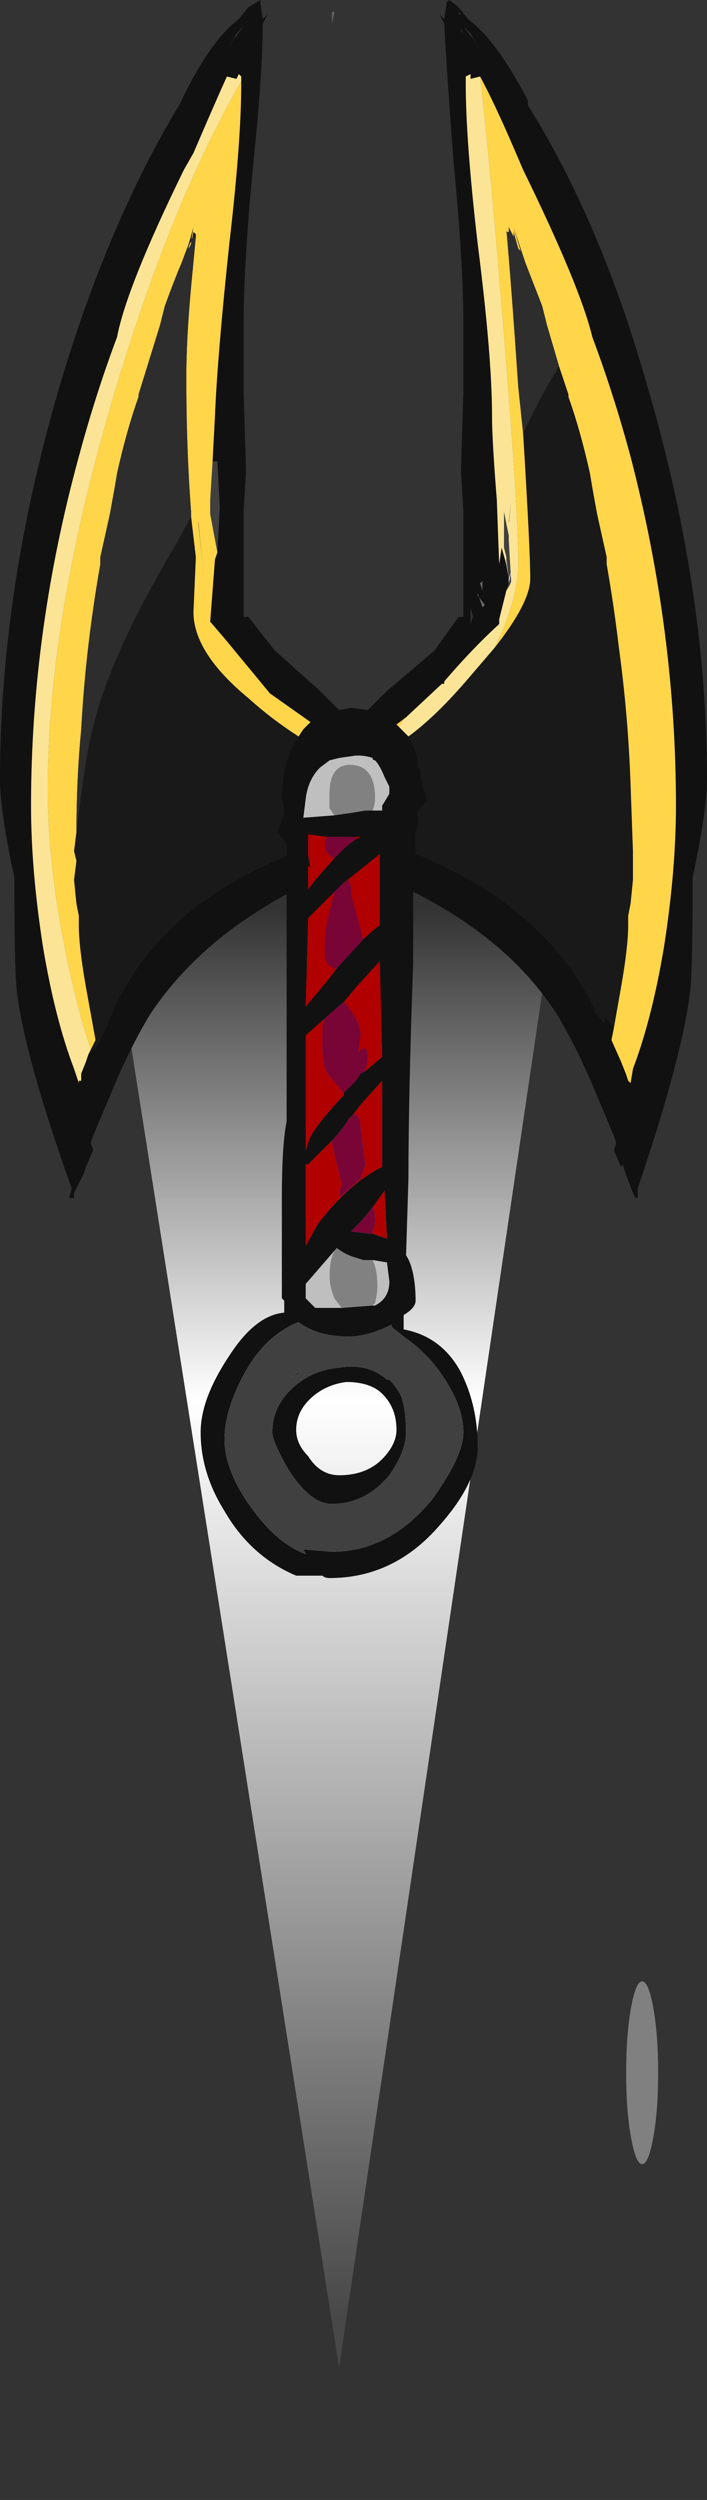 <?xml version="1.0" encoding="UTF-8" standalone="no"?>
<svg xmlns:ffdec="https://www.free-decompiler.com/flash" xmlns:xlink="http://www.w3.org/1999/xlink" ffdec:objectType="frame" height="365.95px" width="103.6px" xmlns="http://www.w3.org/2000/svg">
  <rect width="100%" height="100%" fill="#333333" stroke="none"/>
  <g transform="matrix(1.0, 0.0, 0.0, 1.0, 50.75, 122.0)">
    <use ffdec:characterId="2302" height="40.35" transform="matrix(4.711, 0.0, 0.0, 7.0, -34.978, -57.9)" width="14.0" xlink:href="#shape0"/>
    <use ffdec:characterId="2303" height="33.0" transform="matrix(7.0, 0.0, 0.0, 7.0, -50.75, -122.0)" width="14.8" xlink:href="#shape1"/>
    <use ffdec:characterId="2305" height="25.55" transform="matrix(2.345, 0.0, 0.0, 1.047, 41.003, 168.038)" width="2.0" xlink:href="#shape2"/>
  </g>
  <defs>
    <g id="shape0" transform="matrix(1.0, 0.0, 0.0, 1.0, 7.0, 40.35)">
      <path d="M-6.95 -30.8 Q-0.3 -49.75 7.0 -30.95 L0.2 0.0 -7.0 -30.75 -6.95 -30.8" fill="url(#gradient0)" fill-rule="evenodd" stroke="none"/>
    </g>
    <linearGradient gradientTransform="matrix(0.0, -0.018, 0.025, 0.0, 1.65, -15.75)" gradientUnits="userSpaceOnUse" id="gradient0" spreadMethod="pad" x1="-819.2" x2="819.2">
      <stop offset="0.0" stop-color="#ffffff" stop-opacity="0.102"/>
      <stop offset="0.651" stop-color="#ffffff"/>
      <stop offset="1.0" stop-color="#ffffff" stop-opacity="0.0"/>
    </linearGradient>
    <g id="shape1" transform="matrix(1.0, 0.0, 0.0, 1.0, 7.25, 33.0)">
      <path d="M2.35 -32.75 L2.35 -32.7 2.4 -32.7 2.35 -32.75 M2.15 -33.0 L2.35 -32.85 2.55 -32.6 Q3.15 -32.15 3.8 -30.9 L3.8 -30.8 Q5.3 -28.4 6.25 -25.1 7.55 -20.75 7.55 -16.7 7.55 -16.05 7.25 -14.65 7.25 -12.75 7.2 -12.3 7.05 -10.95 6.1 -8.15 L6.1 -7.95 6.05 -7.95 6.0 -8.05 5.85 -8.45 5.8 -8.6 5.8 -8.65 5.75 -8.6 5.6 -8.95 5.65 -9.1 5.6 -9.25 5.2 -10.2 Q4.8 -11.15 4.4 -11.8 3.4 -13.35 1.4 -14.35 L1.4 -12.9 Q1.3 -10.1 1.3 -8.35 L1.25 -6.75 Q1.35 -6.6 1.4 -6.35 1.45 -6.1 1.45 -5.8 1.45 -5.65 1.2 -5.5 L1.2 -5.2 Q2.0 -5.05 2.4 -4.3 2.75 -3.6 2.75 -2.75 2.75 -2.0 1.95 -1.1 1.0 0.0 -0.35 0.0 -0.45 0.0 -0.5 -0.05 L-1.05 -0.05 Q-2.0 -0.45 -2.55 -1.4 -3.05 -2.2 -3.05 -3.05 -3.05 -3.75 -2.45 -4.65 -1.9 -5.5 -1.3 -5.55 L-1.3 -5.8 -1.35 -5.85 -1.35 -7.95 Q-1.35 -9.05 -1.25 -9.55 L-1.25 -14.3 Q-3.1 -13.3 -4.1 -11.8 -4.5 -11.15 -4.9 -10.2 L-5.3 -9.25 -5.35 -9.1 -5.3 -8.95 -5.45 -8.6 -5.5 -8.45 -5.7 -8.05 -5.7 -7.95 -5.8 -7.95 -5.75 -8.15 Q-6.75 -10.95 -6.9 -12.3 -6.95 -12.75 -6.95 -14.65 -7.25 -16.05 -7.25 -16.7 -7.25 -20.75 -5.95 -25.1 -4.95 -28.4 -3.5 -30.8 L-3.45 -30.9 Q-2.85 -32.15 -2.25 -32.6 L-2.05 -32.85 -1.8 -33.0 -1.8 -32.95 -1.75 -32.6 -1.65 -32.7 -1.75 -32.5 Q-1.75 -31.5 -1.95 -29.55 -2.15 -27.5 -2.15 -26.2 L-2.15 -24.8 -2.1 -23.15 -2.15 -22.3 -2.15 -20.1 -2.05 -20.1 -1.5 -19.4 -0.55 -18.55 -0.15 -18.15 0.1 -18.2 0.45 -18.15 0.85 -18.55 1.85 -19.4 2.35 -20.1 2.45 -20.1 2.45 -22.3 2.4 -23.15 2.45 -24.8 2.45 -26.2 Q2.45 -27.5 2.25 -29.55 2.1 -31.5 2.05 -32.5 L1.95 -32.7 2.05 -32.6 2.1 -32.95 2.15 -33.0 M2.4 -32.35 L2.45 -32.3 2.4 -32.4 2.4 -32.35 M2.6 -32.3 L2.45 -32.45 2.6 -32.25 2.65 -32.2 2.8 -31.95 2.6 -32.3 M5.6 -11.5 L5.55 -11.25 5.75 -10.8 5.85 -10.55 5.9 -10.4 5.95 -10.35 6.0 -10.65 Q6.4 -11.7 6.65 -13.2 6.9 -14.8 6.9 -16.15 6.9 -19.8 5.95 -23.45 5.6 -24.75 5.15 -25.95 4.9 -27.0 3.7 -29.45 L3.55 -29.8 Q3.1 -30.85 2.8 -31.4 L2.6 -31.35 2.6 -31.45 2.5 -31.4 2.5 -31.25 Q2.5 -30.05 2.75 -27.9 3.05 -25.55 3.05 -24.3 3.05 -23.8 3.15 -22.55 L3.2 -21.2 3.25 -21.55 3.35 -21.2 3.35 -21.3 3.3 -21.15 3.35 -21.25 3.35 -21.2 3.4 -20.9 3.4 -20.8 3.35 -20.65 3.2 -20.05 3.2 -19.95 Q2.65 -19.45 2.05 -18.75 L2.05 -18.7 2.0 -18.7 1.25 -18.0 1.05 -17.85 1.1 -17.8 1.3 -17.6 1.35 -17.5 Q1.5 -17.25 1.5 -16.9 L1.55 -16.95 Q1.55 -16.65 1.7 -16.25 L1.5 -16.05 1.5 -15.7 1.45 -15.6 1.45 -15.15 Q4.15 -14.05 5.2 -11.9 L5.2 -11.85 5.4 -11.6 5.45 -11.8 5.45 -11.7 5.6 -11.5 M2.85 -20.65 L2.85 -20.85 2.8 -20.8 2.85 -20.65 M2.75 -20.55 L2.75 -20.6 2.85 -20.3 2.9 -20.35 2.75 -20.55 M2.6 -20.3 L2.6 -19.95 2.65 -20.1 2.6 -20.3 M0.55 -16.05 L0.75 -16.05 0.75 -16.15 0.9 -16.4 0.9 -16.55 0.8 -16.75 Q0.7 -17.0 0.6 -17.1 0.55 -17.1 0.55 -17.15 0.4 -17.2 0.25 -17.2 L0.2 -17.2 -0.15 -17.15 -0.35 -17.1 -0.55 -16.95 Q-0.8 -16.7 -0.85 -16.3 L-0.9 -15.9 -0.25 -15.95 0.1 -16.0 0.4 -16.05 0.55 -16.05 M0.35 -13.35 Q0.55 -13.55 0.7 -13.65 L0.7 -15.15 0.65 -15.1 -0.1 -14.5 -0.25 -14.35 -0.8 -13.8 -0.85 -11.95 -0.35 -12.55 -0.2 -12.75 0.35 -13.35 M-0.25 -15.05 L0.0 -15.3 0.2 -15.45 0.3 -15.5 0.2 -15.5 -0.4 -15.5 -0.8 -15.55 -0.8 -15.1 -0.75 -14.85 -0.8 -14.9 -0.8 -14.4 -0.65 -14.6 -0.25 -15.05 M0.4 -10.6 L0.75 -10.9 0.7 -12.9 0.2 -12.35 -0.05 -12.05 -0.4 -11.75 -0.45 -11.7 -0.85 -11.35 -0.85 -8.95 -0.8 -9.1 Q-0.75 -9.35 -0.1 -10.05 L-0.05 -10.1 -0.05 -10.15 0.2 -10.4 0.3 -10.55 0.4 -10.6 M0.15 -9.7 L0.05 -9.6 Q-0.1 -9.35 -0.3 -9.15 L-0.8 -8.65 -0.85 -8.65 -0.85 -6.95 -0.6 -7.4 Q0.05 -8.25 0.75 -8.6 L0.75 -10.4 0.3 -9.9 0.15 -9.7 M0.55 -7.2 L0.85 -7.1 0.8 -8.1 0.55 -7.75 0.3 -7.45 0.1 -7.25 0.5 -7.2 0.55 -7.2 M0.55 -5.7 L0.6 -5.7 Q0.9 -5.85 0.9 -6.2 L0.85 -6.6 0.55 -6.65 0.35 -6.65 0.2 -6.7 Q0.0 -6.75 -0.2 -6.9 L-0.85 -6.15 -0.85 -5.85 -0.65 -5.65 -0.1 -5.65 0.55 -5.7 M0.0 -4.1 Q-0.4 -4.05 -0.7 -3.8 -1.05 -3.5 -1.05 -3.1 -1.05 -2.8 -0.8 -2.55 -0.55 -2.15 -0.15 -2.15 0.5 -2.15 0.85 -2.6 1.05 -2.85 1.05 -3.1 1.05 -3.6 0.7 -3.9 0.45 -4.1 0.0 -4.1 M1.15 -3.8 Q1.25 -3.5 1.25 -3.05 1.25 -2.65 0.9 -2.15 0.4 -1.55 -0.3 -1.55 -0.75 -1.55 -1.2 -2.25 -1.55 -2.85 -1.55 -3.05 -1.55 -3.6 -1.1 -4.0 -0.7 -4.35 -0.15 -4.4 0.45 -4.5 0.85 -4.15 L0.9 -4.15 Q1.05 -4.0 1.15 -3.8 M0.95 -5.25 L0.95 -5.3 Q0.45 -5.05 0.05 -5.05 -0.6 -5.05 -1.0 -5.35 -1.15 -5.3 -1.3 -5.2 -1.8 -4.9 -2.15 -4.25 -2.55 -3.5 -2.55 -2.9 -2.55 -2.2 -1.9 -1.35 -1.4 -0.7 -0.85 -0.5 L-0.9 -0.6 -0.3 -0.55 Q0.9 -0.55 1.8 -1.65 2.45 -2.55 2.45 -3.05 2.45 -3.6 2.0 -4.25 1.7 -4.7 1.2 -5.05 L0.95 -5.25 M-2.05 -32.75 L-2.05 -32.75 M-2.5 -31.95 L-2.35 -32.2 -2.3 -32.25 -2.15 -32.45 -2.3 -32.3 -2.5 -31.95 M-2.1 -32.4 L-2.1 -32.4 M-2.2 -31.3 L-2.2 -31.4 -2.25 -31.45 -2.3 -31.35 -2.5 -31.4 Q-2.75 -30.85 -3.2 -29.8 L-3.4 -29.45 Q-4.6 -27.0 -4.8 -25.95 -5.25 -24.75 -5.6 -23.45 -6.6 -19.8 -6.6 -16.15 -6.6 -14.8 -6.35 -13.2 -6.1 -11.7 -5.7 -10.65 L-5.6 -10.35 -5.6 -10.4 -5.55 -10.4 -5.55 -10.55 -5.45 -10.8 -5.4 -10.95 Q-5.2 -11.05 -4.95 -11.7 L-4.85 -11.95 Q-3.85 -14.05 -1.25 -15.1 L-1.25 -15.35 -1.45 -15.6 -1.3 -16.0 -1.35 -16.3 Q-1.35 -16.9 -1.15 -17.35 L-1.0 -17.6 -0.9 -17.75 -0.75 -17.9 -1.6 -18.5 -2.55 -19.65 -2.85 -20.0 -2.75 -21.3 -2.7 -21.45 -2.65 -22.4 -2.7 -23.35 -2.8 -23.35 -2.75 -24.3 Q-2.7 -25.55 -2.45 -27.9 -2.2 -30.05 -2.2 -31.25 L-2.2 -31.3 M-2.3 -19.95 L-2.3 -19.95" fill="#111111" fill-rule="evenodd" stroke="none"/>
      <path d="M3.35 -20.65 L3.4 -20.8 3.45 -21.05 3.4 -20.9 3.35 -21.3 3.35 -21.45 3.4 -21.7 3.45 -20.85 Q3.45 -20.8 3.35 -20.65 M3.4 -21.8 L3.4 -21.75 3.35 -21.4 3.35 -21.35 3.3 -21.55 3.3 -22.3 3.4 -21.8 M0.95 -5.25 L1.2 -5.05 Q1.7 -4.7 2.0 -4.25 2.45 -3.6 2.45 -3.05 2.45 -2.55 1.8 -1.65 0.9 -0.55 -0.3 -0.55 L-0.9 -0.6 -0.85 -0.5 Q-1.4 -0.7 -1.9 -1.35 -2.55 -2.2 -2.55 -2.9 -2.55 -3.5 -2.15 -4.25 -1.8 -4.9 -1.3 -5.2 -1.15 -5.3 -1.0 -5.35 -0.6 -5.05 0.05 -5.05 0.45 -5.05 0.95 -5.3 L0.95 -5.25 M1.15 -3.8 Q1.05 -4.0 0.9 -4.15 L0.85 -4.15 Q0.45 -4.5 -0.15 -4.4 -0.7 -4.35 -1.1 -4.0 -1.55 -3.6 -1.55 -3.05 -1.55 -2.85 -1.2 -2.25 -0.75 -1.55 -0.3 -1.55 0.4 -1.55 0.9 -2.15 1.25 -2.65 1.25 -3.05 1.25 -3.5 1.15 -3.8 M-2.8 -23.35 L-2.7 -23.35 -2.65 -22.4 -2.7 -21.45 -2.85 -22.25 -2.85 -22.55 -2.8 -23.35 M-0.95 -4.35 L-1.15 -4.2 -1.0 -4.25 -0.95 -4.35" fill="#404040" fill-rule="evenodd" stroke="none"/>
      <path d="M3.4 -20.8 L3.4 -20.9 3.35 -21.2 3.35 -21.25 3.35 -21.45 3.35 -21.3 3.4 -20.9 3.45 -21.05 3.4 -20.8" fill="#ffffff" fill-rule="evenodd" stroke="none"/>
      <path d="M2.75 -20.55 L2.9 -20.35 2.85 -20.3 2.75 -20.6 2.75 -20.55 M2.85 -20.65 L2.8 -20.8 2.85 -20.85 2.85 -20.65 M-0.3 -32.5 L-0.3 -32.75 -0.25 -32.75 -0.3 -32.5" fill="#666666" fill-rule="evenodd" stroke="none"/>
      <path d="M-0.25 -15.95 L-0.9 -15.9 -0.85 -16.3 Q-0.8 -16.7 -0.55 -16.95 L-0.35 -17.1 -0.15 -17.15 0.2 -17.2 0.25 -17.2 Q0.4 -17.2 0.55 -17.15 0.55 -17.1 0.6 -17.1 0.7 -17.0 0.8 -16.75 L0.9 -16.55 0.9 -16.4 0.75 -16.15 0.75 -16.05 0.55 -16.05 Q0.6 -16.2 0.6 -16.3 0.6 -16.95 0.15 -17.0 -0.35 -17.05 -0.35 -16.4 -0.35 -16.25 -0.35 -16.1 L-0.25 -15.95 M0.55 -6.65 L0.85 -6.6 0.9 -6.2 Q0.9 -5.85 0.6 -5.7 L0.55 -5.7 0.6 -5.75 Q0.65 -5.95 0.65 -6.1 0.65 -6.45 0.55 -6.65 M-0.1 -5.65 L-0.65 -5.65 -0.85 -5.85 -0.85 -6.15 -0.2 -6.9 Q-0.35 -6.75 -0.35 -6.3 -0.35 -6.1 -0.25 -5.85 L-0.1 -5.65" fill="#bfbfbf" fill-rule="evenodd" stroke="none"/>
      <path d="M-0.1 -14.5 L0.65 -15.1 0.7 -15.15 0.7 -13.65 Q0.55 -13.55 0.35 -13.35 L0.1 -14.3 0.1 -14.45 0.05 -14.6 -0.1 -14.5 M-0.2 -12.75 L-0.35 -12.55 -0.85 -11.95 -0.8 -13.8 -0.25 -14.35 -0.35 -13.95 Q-0.45 -13.55 -0.45 -13.3 L-0.45 -13.0 Q-0.4 -12.75 -0.2 -12.75 M-0.25 -15.05 L-0.65 -14.6 -0.8 -14.4 -0.8 -14.9 -0.75 -14.85 -0.8 -15.1 -0.8 -15.55 -0.4 -15.5 Q-0.45 -15.4 -0.45 -15.3 -0.45 -15.15 -0.25 -15.05 M0.2 -15.5 L0.3 -15.5 0.2 -15.45 0.2 -15.5 M0.4 -10.6 L0.45 -10.85 Q0.45 -11.2 0.25 -11.0 L0.3 -11.35 Q0.3 -11.65 -0.05 -12.05 L0.2 -12.35 0.7 -12.9 0.75 -10.9 0.4 -10.6 M-0.45 -11.7 L-0.5 -11.55 -0.5 -11.1 Q-0.5 -10.75 -0.4 -10.55 L-0.1 -10.2 -0.05 -10.1 -0.1 -10.05 Q-0.75 -9.35 -0.8 -9.1 L-0.85 -8.95 -0.85 -11.35 -0.45 -11.7 M0.15 -9.7 L0.3 -9.9 0.75 -10.4 0.75 -8.6 Q0.05 -8.25 -0.6 -7.4 L-0.85 -6.95 -0.85 -8.65 -0.8 -8.65 -0.3 -9.15 -0.3 -9.1 -0.2 -8.65 -0.1 -8.25 -0.15 -8.05 -0.15 -7.95 0.3 -8.35 0.4 -8.65 0.3 -9.4 Q0.3 -9.7 0.15 -9.7 M0.55 -7.2 L0.55 -7.25 Q0.6 -7.3 0.6 -7.5 0.6 -7.7 0.55 -7.75 L0.8 -8.1 0.85 -7.1 0.55 -7.2" fill="#b00000" fill-rule="evenodd" stroke="none"/>
      <path d="M-0.95 -4.35 L-1.0 -4.25 -1.15 -4.2 -0.95 -4.35" fill="#323232" fill-rule="evenodd" stroke="none"/>
      <path d="M0.35 -13.35 L-0.2 -12.75 Q-0.4 -12.75 -0.45 -13.0 L-0.45 -13.3 Q-0.45 -13.55 -0.35 -13.95 L-0.25 -14.35 -0.1 -14.5 0.05 -14.6 0.1 -14.45 0.1 -14.3 0.35 -13.35 M0.2 -15.45 L0.0 -15.3 -0.25 -15.05 Q-0.45 -15.15 -0.45 -15.3 -0.45 -15.4 -0.4 -15.5 L0.2 -15.5 0.2 -15.45 M-0.05 -12.05 Q0.3 -11.65 0.3 -11.35 L0.25 -11.0 Q0.45 -11.2 0.45 -10.85 L0.4 -10.6 0.3 -10.55 0.2 -10.4 -0.05 -10.15 -0.05 -10.1 -0.1 -10.2 -0.4 -10.55 Q-0.5 -10.75 -0.5 -11.1 L-0.5 -11.55 -0.45 -11.7 -0.4 -11.75 -0.05 -12.05 M-0.3 -9.15 Q-0.1 -9.35 0.05 -9.6 L0.15 -9.7 Q0.3 -9.7 0.3 -9.4 L0.4 -8.65 0.3 -8.35 -0.15 -7.95 -0.15 -8.05 -0.1 -8.25 -0.2 -8.65 -0.3 -9.1 -0.3 -9.15 M0.55 -7.75 Q0.6 -7.7 0.6 -7.5 0.6 -7.3 0.55 -7.25 L0.55 -7.2 0.5 -7.2 0.1 -7.25 0.3 -7.45 0.55 -7.75" fill="#780536" fill-rule="evenodd" stroke="none"/>
      <path d="M5.6 -11.5 L5.45 -11.7 5.45 -11.8 5.4 -11.6 5.2 -11.85 5.2 -11.9 Q4.15 -14.05 1.45 -15.15 L1.45 -15.6 1.5 -15.7 1.5 -16.05 1.7 -16.25 Q1.55 -16.65 1.55 -16.95 L1.5 -16.9 Q1.5 -17.25 1.35 -17.5 L1.3 -17.6 Q1.85 -18.0 2.5 -18.75 L3.1 -19.45 Q3.85 -20.4 3.85 -20.9 3.85 -21.5 3.7 -23.95 L4.05 -24.65 4.45 -25.35 4.65 -24.75 4.65 -24.7 Q4.9 -24.0 5.1 -23.1 L5.15 -22.8 5.25 -22.25 5.45 -21.35 5.45 -21.2 Q5.6 -20.35 5.7 -19.5 5.9 -18.05 5.95 -16.6 L6.0 -15.2 6.0 -14.6 5.95 -14.1 5.9 -13.85 5.9 -13.65 Q5.9 -13.2 5.75 -12.35 L5.6 -11.5 M-1.0 -17.6 L-1.15 -17.35 Q-1.35 -16.9 -1.35 -16.3 L-1.3 -16.0 -1.45 -15.6 -1.25 -15.35 -1.25 -15.1 Q-3.85 -14.05 -4.85 -11.95 L-4.95 -11.7 Q-5.2 -11.05 -5.4 -10.95 L-5.35 -11.05 -5.25 -11.25 -5.45 -12.35 Q-5.6 -13.2 -5.6 -13.65 L-5.6 -13.85 -5.65 -14.1 -5.7 -14.6 -5.65 -15.0 -5.7 -15.2 -5.65 -15.6 Q-5.45 -17.3 -5.3 -17.8 -4.95 -19.3 -3.55 -21.65 L-3.25 -22.2 -3.15 -21.35 -3.2 -20.2 Q-3.2 -19.35 -2.05 -18.4 -1.55 -17.95 -1.0 -17.6 M-3.15 -28.1 L-3.25 -28.0 -3.25 -27.9 -3.2 -28.15 -3.15 -28.1 M-3.25 -27.95 L-3.3 -27.9 -3.2 -28.25 -3.25 -27.95" fill="#191919" fill-rule="evenodd" stroke="none"/>
      <path d="M2.8 -31.4 Q3.1 -30.85 3.55 -29.8 L3.7 -29.45 Q4.9 -27.0 5.15 -25.95 5.6 -24.75 5.95 -23.45 6.9 -19.8 6.9 -16.15 6.9 -14.8 6.65 -13.2 6.4 -11.7 6.0 -10.65 L5.95 -10.35 5.9 -10.4 5.85 -10.55 5.75 -10.8 5.55 -11.25 5.6 -11.5 5.75 -12.35 Q5.9 -13.2 5.9 -13.65 L5.9 -13.85 5.95 -14.1 6.0 -14.6 6.0 -15.2 5.95 -16.6 Q5.9 -18.05 5.7 -19.5 5.6 -20.35 5.45 -21.2 L5.45 -21.35 5.25 -22.25 5.15 -22.8 5.1 -23.1 Q4.9 -24.0 4.65 -24.7 L4.65 -24.75 4.45 -25.35 4.2 -26.2 4.1 -26.6 3.75 -27.5 3.5 -28.25 3.65 -27.75 3.6 -27.8 3.5 -28.15 3.5 -28.05 3.4 -28.25 Q3.4 -28.3 3.4 -28.15 L3.35 -28.15 3.35 -28.2 Q3.45 -27.1 3.6 -24.9 L3.7 -23.95 Q3.85 -21.5 3.85 -20.9 3.85 -20.4 3.1 -19.45 3.6 -20.45 3.6 -21.25 3.6 -22.45 3.2 -27.2 3.0 -29.65 2.8 -31.4 M1.1 -17.8 L1.05 -17.85 1.25 -18.0 1.2 -17.95 1.1 -17.8 M-2.2 -31.3 L-2.2 -31.25 Q-2.2 -30.05 -2.45 -27.9 -2.7 -25.55 -2.75 -24.3 L-2.8 -23.35 -2.85 -22.55 -2.85 -22.25 -2.7 -21.45 -2.75 -21.3 -2.85 -20.0 -2.55 -19.65 -1.6 -18.5 -0.75 -17.9 -0.9 -17.75 -1.0 -17.6 Q-1.55 -17.95 -2.05 -18.4 -3.2 -19.35 -3.2 -20.2 L-3.15 -21.35 -3.25 -22.2 -3.25 -22.3 Q-3.35 -23.6 -3.35 -25.1 -3.35 -25.9 -3.25 -27.0 L-3.15 -28.05 -3.15 -28.1 -3.2 -28.15 -3.25 -27.9 -3.3 -27.8 -3.3 -27.85 -3.25 -27.95 -3.2 -28.25 -3.3 -27.9 -3.45 -27.5 Q-3.6 -27.15 -3.8 -26.6 L-3.9 -26.2 -4.35 -24.75 -4.35 -24.7 Q-4.6 -24.0 -4.8 -23.1 L-4.85 -22.8 -4.95 -22.25 -5.15 -21.35 -5.15 -21.2 Q-5.3 -20.35 -5.4 -19.5 -5.5 -18.65 -5.55 -17.75 -5.65 -16.7 -5.65 -15.6 L-5.7 -15.2 -5.65 -15.0 -5.7 -14.6 -5.65 -14.1 -5.6 -13.85 -5.6 -13.65 Q-5.6 -13.2 -5.45 -12.35 L-5.25 -11.25 -5.35 -11.05 -5.55 -11.7 Q-6.25 -14.35 -6.25 -16.5 -6.25 -20.35 -4.65 -25.45 -3.55 -28.95 -2.2 -31.3 M-3.1 -22.5 L-3.1 -22.05 -3.0 -21.15 -3.1 -22.1 -3.1 -22.5" fill="#ffd54a" fill-rule="evenodd" stroke="none"/>
      <path d="M-0.25 -15.95 L-0.35 -16.1 Q-0.35 -16.25 -0.35 -16.4 -0.35 -17.05 0.15 -17.0 0.6 -16.95 0.6 -16.3 0.6 -16.2 0.55 -16.05 L0.4 -16.05 0.1 -16.0 -0.25 -15.95 M0.55 -6.65 Q0.65 -6.45 0.65 -6.1 0.65 -5.95 0.6 -5.75 L0.55 -5.7 -0.1 -5.65 -0.25 -5.85 Q-0.35 -6.1 -0.35 -6.3 -0.35 -6.75 -0.2 -6.9 0.0 -6.75 0.2 -6.7 L0.35 -6.65 0.55 -6.65" fill="#818181" fill-rule="evenodd" stroke="none"/>
      <path d="M1.3 -17.6 L1.1 -17.8 1.2 -17.95 1.25 -18.0 2.0 -18.7 2.05 -18.7 2.05 -18.75 Q2.65 -19.45 3.2 -19.95 L3.2 -20.05 3.35 -20.65 Q3.45 -20.8 3.45 -20.85 L3.4 -21.7 3.4 -22.05 3.45 -22.5 3.4 -22.1 3.4 -21.8 3.3 -22.3 3.3 -21.55 3.35 -21.35 3.35 -21.4 3.35 -21.3 3.35 -21.2 3.25 -21.55 3.2 -21.2 3.15 -22.55 Q3.05 -23.8 3.05 -24.3 3.05 -25.55 2.75 -27.9 2.5 -30.05 2.5 -31.25 L2.5 -31.4 2.6 -31.45 2.6 -31.35 2.8 -31.4 Q3.0 -29.65 3.2 -27.2 3.6 -22.45 3.6 -21.25 3.6 -20.45 3.1 -19.45 L2.5 -18.75 Q1.85 -18.0 1.3 -17.6 M-5.4 -10.95 L-5.45 -10.8 -5.55 -10.55 -5.55 -10.4 -5.6 -10.4 -5.6 -10.35 -5.7 -10.65 Q-6.1 -11.7 -6.35 -13.2 -6.6 -14.8 -6.6 -16.15 -6.6 -19.8 -5.6 -23.45 -5.25 -24.75 -4.8 -25.95 -4.6 -27.0 -3.4 -29.45 L-3.2 -29.8 Q-2.75 -30.85 -2.5 -31.4 L-2.3 -31.35 -2.25 -31.45 -2.2 -31.4 -2.2 -31.3 Q-3.55 -28.95 -4.65 -25.45 -6.25 -20.35 -6.25 -16.5 -6.25 -14.35 -5.55 -11.7 L-5.35 -11.05 -5.4 -10.95" fill="#fce496" fill-rule="evenodd" stroke="none"/>
      <path d="M3.7 -23.95 L3.6 -24.9 Q3.45 -27.1 3.35 -28.2 L3.35 -28.15 3.4 -28.15 Q3.4 -28.3 3.4 -28.25 L3.5 -28.05 3.5 -28.15 3.6 -27.8 3.65 -27.75 3.5 -28.25 3.75 -27.5 4.1 -26.6 4.2 -26.2 4.45 -25.35 4.05 -24.65 3.7 -23.95 M-3.25 -27.9 L-3.25 -28.0 -3.15 -28.1 -3.15 -28.05 -3.25 -27.0 Q-3.35 -25.9 -3.35 -25.1 -3.35 -23.6 -3.25 -22.3 L-3.25 -22.2 -3.55 -21.65 Q-4.95 -19.3 -5.3 -17.8 -5.45 -17.3 -5.65 -15.6 -5.65 -16.7 -5.55 -17.75 -5.5 -18.65 -5.4 -19.5 -5.3 -20.35 -5.15 -21.2 L-5.15 -21.35 -4.95 -22.25 -4.85 -22.8 -4.8 -23.1 Q-4.6 -24.0 -4.35 -24.7 L-4.35 -24.75 -3.9 -26.2 -3.8 -26.6 Q-3.6 -27.15 -3.45 -27.5 L-3.3 -27.9 -3.25 -27.95 -3.3 -27.85 -3.3 -27.8 -3.25 -27.9" fill="#2d2d2d" fill-rule="evenodd" stroke="none"/>
    </g>
    <g id="shape2" transform="matrix(1.0, 0.0, 0.0, 1.0, 1.15, 25.75)">
      <path d="M0.85 -12.95 Q0.85 -7.7 0.55 -4.0 0.25 -0.2 -0.15 -0.2 -0.55 -0.2 -0.85 -4.0 -1.15 -7.7 -1.15 -12.95 -1.15 -18.25 -0.85 -22.0 -0.55 -25.75 -0.15 -25.75 0.25 -25.75 0.55 -22.0 0.85 -18.25 0.85 -12.95" fill="#ffffff" fill-opacity="0.376" fill-rule="evenodd" stroke="none"/>
    </g>
  </defs>
</svg>
